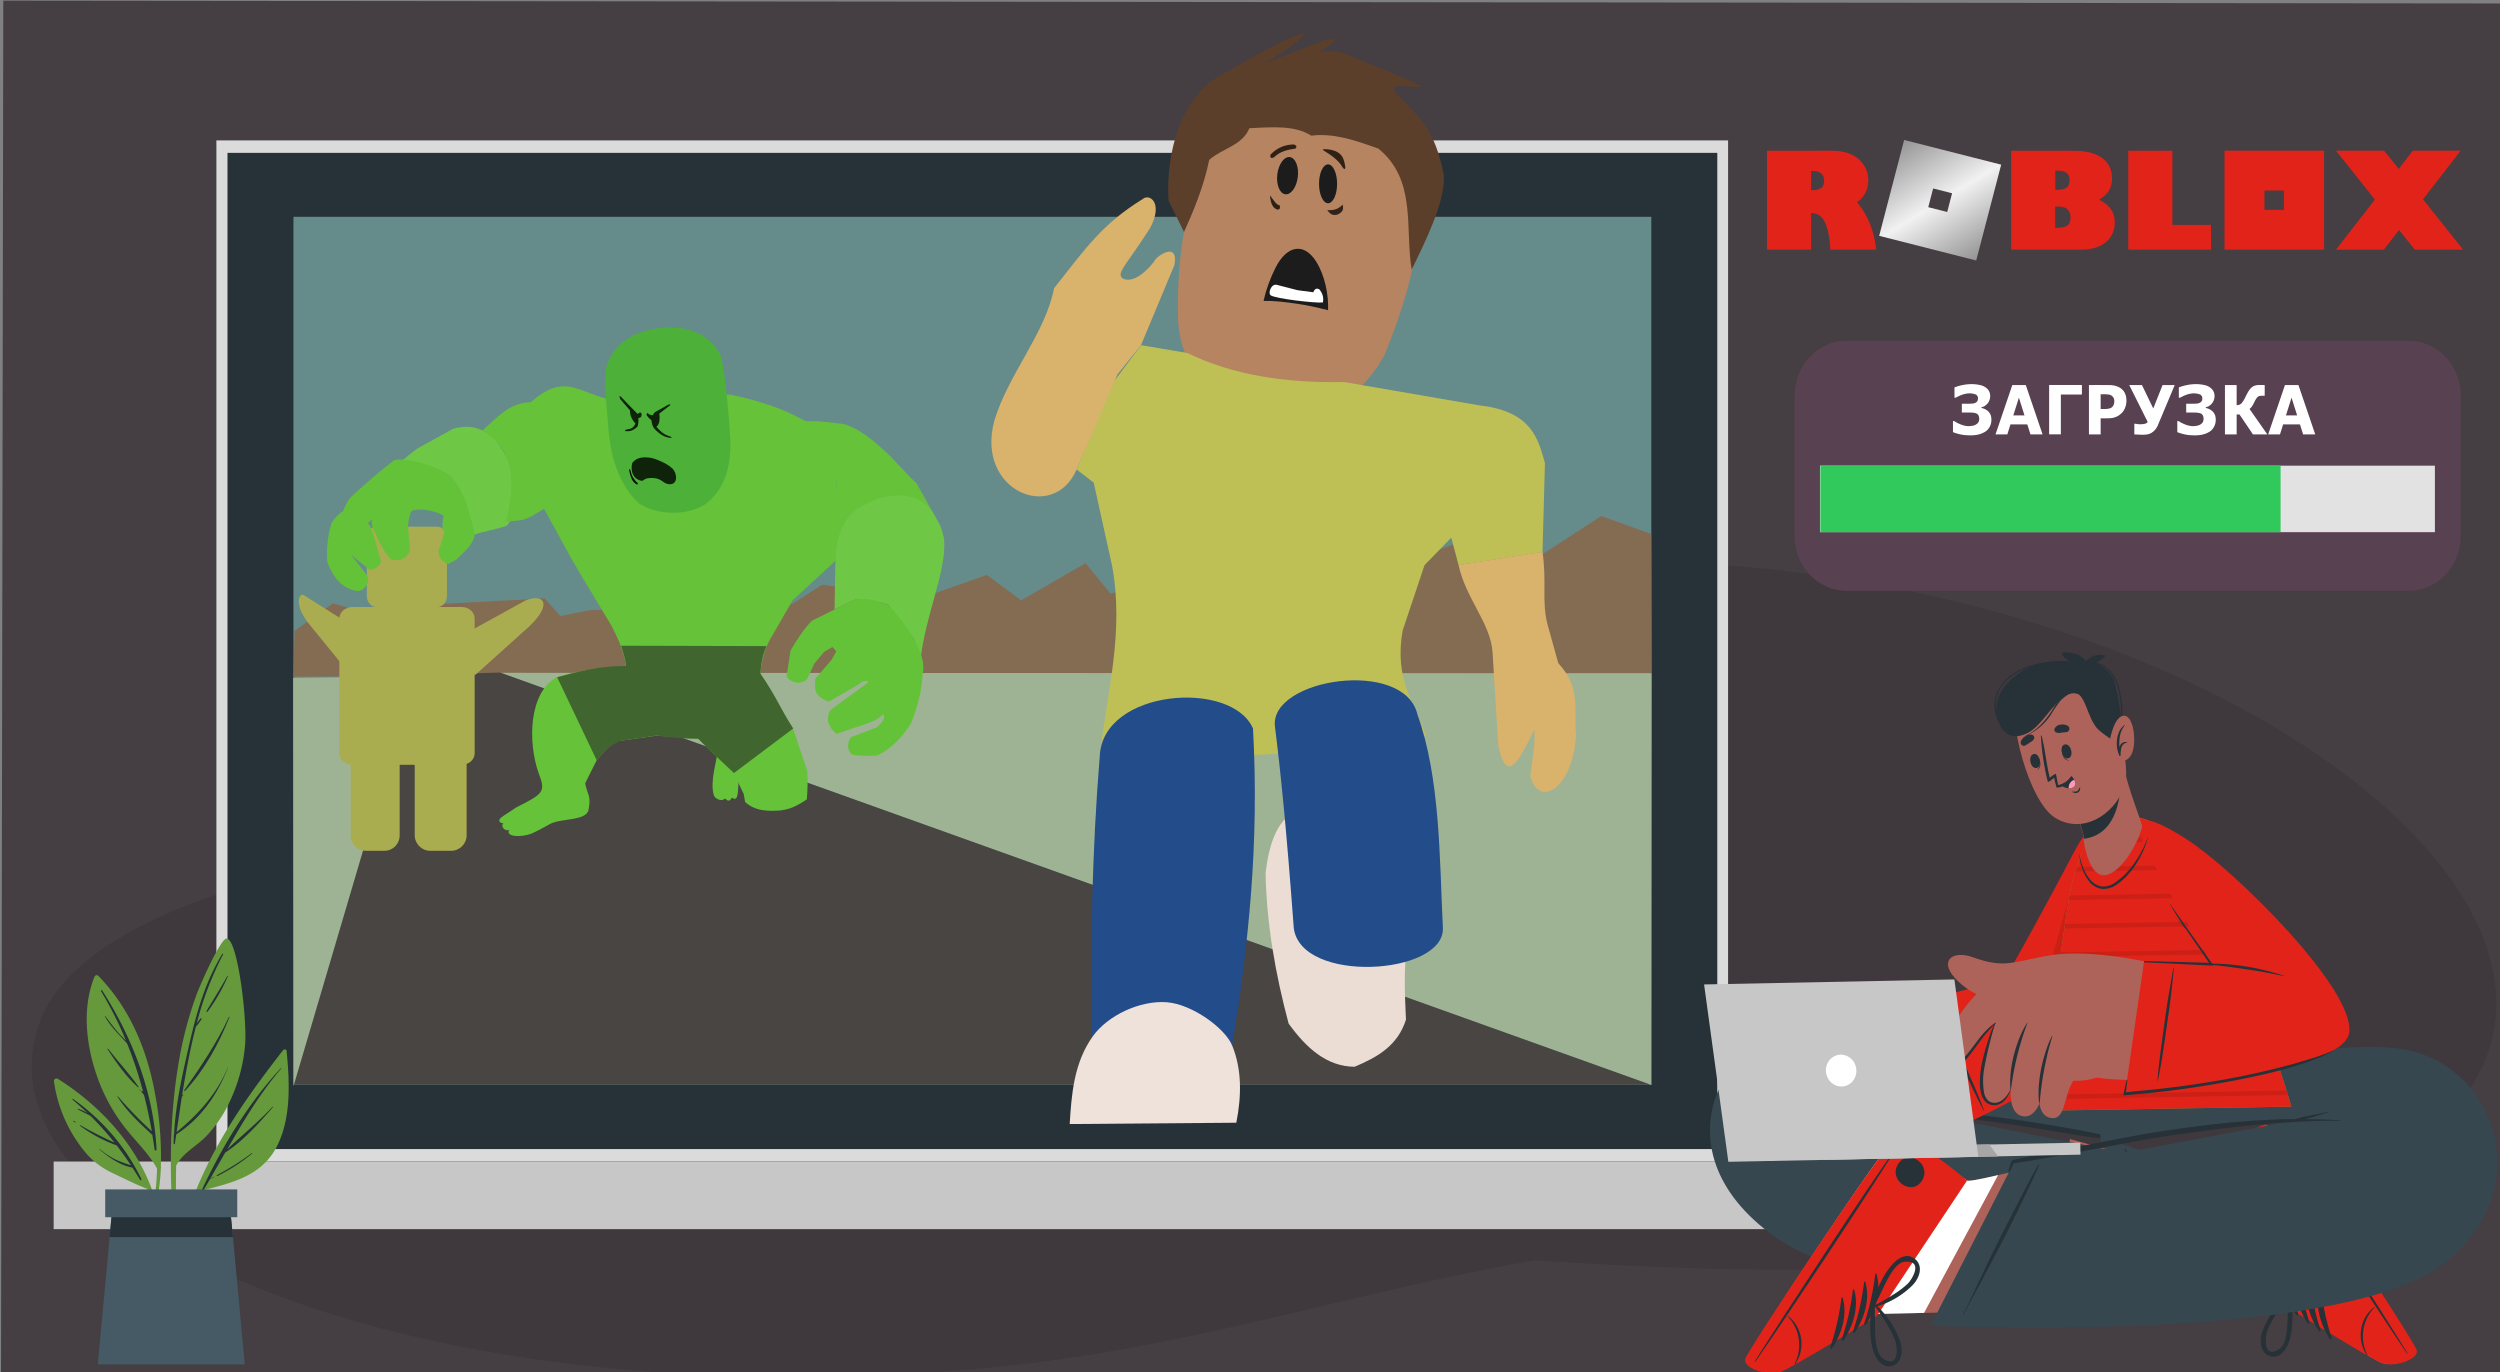 <svg version="1.1" viewBox="0 0 300.6 165" xmlns="http://www.w3.org/2000/svg">
 <rect x="0" y="0" width="300.6" height="165" fill="#808080" stroke="none"/>
 <defs>
  <linearGradient id="linearGradient9617" x1="60.84" x2="92.13" y1="16.94" y2="68.51" gradientUnits="userSpaceOnUse">
   <stop stop-color="#959595" offset="0"/>
   <stop stop-color="#f2f2f2" offset=".509"/>
   <stop stop-color="#f1f1f1" offset=".509"/>
   <stop stop-color="#949494" offset="1"/>
  </linearGradient>
 </defs>
 <style type="text/css">.custom-controls {
height: 64px;
fill: #fff;
}

.control-icon {
opacity: 0;
animation: icon-fade-in-out 4s ease-in-out infinite;
animation-fill-mode: forwards;
}

.stop {
animation-delay: .3s;
}

.play {
animation-delay: .5s;
}

.gamepad {
animation-delay: .7s;
padding: 0 0 0 20px;
}

@keyframes icon-fade-in-out {
0% {
opacity: 0;
}

10% {
opacity: 1;
}

80% {
opacity: 1;
}

90% {
opacity: 0;
}

100% {
opacity: 0;
}
}</style>
 <g transform="matrix(.038 0 0 .038 -.18 -.16)" clip-rule="evenodd" fill-rule="evenodd" image-rendering="optimizeQuality" shape-rendering="geometricPrecision">
  <polygon class="fil0" transform="matrix(.999 0 0 .992 21.47 6.601)" points="-6.29 -0.28 -13.51 4382 7930 4391 7937 8.68" fill="#453e43"/>
  <path d="m3780 1960c-510 162.7-2266-14.68-2878 149.9-650.7 175 851.1 498.3 148.4 632.5-496.6 94.83-837.4 274.2-918.7 492.5-159.2 426.8 409.8 864 1399 1043 616.8 111.7 1336 111.1 1959 7.283 478.4-79.72 895-210.2 1372-293.3 5578 381.9 2433-3023-1081-2032z" opacity=".094" stroke-width="12.39"/>
  <g transform="matrix(10.62 0 0 10.42 3694 -505.2)">
   <g transform="matrix(.157 0 0 .172 147.2 -358.9)">
    <path d="m1421 3414h-1067c-54.52 0-98.73-43.65-98.73-97.5v-246.6c0-53.84 44.2-97.5 98.73-97.5h1067c54.52 0 98.73 43.65 98.73 97.5v246.6c0.011 53.85-44.19 97.5-98.72 97.5z" fill="#584151" stroke-width="1.078"/>
    <rect x="303.6" y="3193" width="1167" height="117.4" fill="#e2e2e2" stroke-width="1.078"/>
    <g transform="matrix(1.085 0 0 1.072 -634.4 2518)" fill="#32c95c">
     <rect x="865.3" y="629.6" width="804.9" height="109.6"/>
     <rect class="control-icon stop" x="1683" y="629.6" width="37.38" height="109.6" opacity="0"/>
     <rect class="control-icon stop" x="1736" y="629.6" width="37.38" height="109.6" opacity="0"/>
     <rect class="control-icon play" x="1791" y="629.6" width="37.38" height="109.6" opacity="0"/>
    </g>
    <g transform="matrix(2.471 0 0 2.496 -1035 2389)" fill="#fff" aria-label="ЗАГРУЗКА">
     <path d="m673.4 289.6c0.1 3.633-2.007 7.176-5.278 8.78-4.611 2.486-10.04 2.504-15.13 2.127-3.111-0.312-6.19-1.001-9.121-2.095v-7.875c1.326-0.184 2.284 1.022 3.48 1.406 2.999 1.37 6.25 2.488 9.598 2.173 2.526-0.132 5.562-0.781 6.762-3.272 0.711-1.965 0.362-4.816-1.833-5.667-2.746-0.956-5.7-0.551-8.555-0.64h-2.632v-6.234c2.849-0.051 5.708 0.126 8.547-0.145 1.741-0.119 3.73-1.164 3.812-3.115 0.325-1.438-0.52-2.947-1.94-3.375-4.291-1.493-9.019-0.457-13.04 1.361-0.993 0.399-1.903 1.198-3.027 1.032v-7.336c6.476-2.22 13.59-3.079 20.31-1.504 3.121 0.757 6.418 2.835 6.988 6.235 0.69 3.303-1.093 6.777-4.027 8.364-0.701 0.774-2.515 0.548-2.783 1.436 3.144 0.483 6.366 2.284 7.453 5.43 0.32 0.935 0.42 1.93 0.422 2.914z"/>
     <path d="m712.7 300h-9.305l-2.414-7.055h-12.94l-2.414 7.055h-9.07l12.89-34.9h10.36zm-13.9-13.45-4.289-12.52-4.289 12.52z"/>
     <path d="m742.9 271.8h-16.17v28.15h-9v-34.9h25.17z"/>
     <path d="m777.1 276.1c0.023 3.756-1.621 7.609-4.798 9.749-2.913 2.298-6.713 2.888-10.32 2.767h-4.685v11.37h-9v-34.9c5.534 0.026 11.07-0.055 16.6 0.046 4.071 0.165 8.593 1.559 10.79 5.263 1.039 1.707 1.423 3.728 1.416 5.707zm-9.305 0.211c0.099-2.289-1.869-4.147-4.037-4.465-2.133-0.351-4.308-0.214-6.463-0.246v10.45c2.688-0.069 5.522 0.296 8.034-0.853 1.83-0.884 2.529-2.978 2.466-4.89z"/>
     <path d="m814.2 265.1c-4.383 9.592-8.707 19.21-13.13 28.79-1.626 3.404-4.999 5.99-8.821 6.228-3.021 0.258-6.06 0.021-9.082-0.116v-7.617c1.573 0.105 3.135 0.536 4.734 0.445 1.844-0.076 4.05-0.026 5.432-1.44 0.114-0.581-0.548-1.167-0.754-1.75-4.442-8.179-8.884-16.36-13.33-24.54h9.773c2.891 5.516 5.781 11.03 8.672 16.55 2.383-5.516 4.766-11.03 7.148-16.55 3.117-2e-5 6.234-3e-5 9.352-5e-5z"/>
     <path d="m845.7 289.6c0.1 3.633-2.007 7.176-5.278 8.78-4.611 2.486-10.04 2.504-15.13 2.127-3.111-0.312-6.19-1.001-9.121-2.095v-7.875c1.326-0.184 2.284 1.022 3.48 1.406 2.999 1.37 6.25 2.488 9.598 2.173 2.526-0.132 5.562-0.781 6.762-3.272 0.711-1.965 0.362-4.816-1.833-5.667-2.746-0.956-5.7-0.551-8.555-0.64h-2.632v-6.234c2.849-0.051 5.708 0.126 8.547-0.145 1.741-0.119 3.73-1.164 3.812-3.115 0.325-1.438-0.52-2.947-1.94-3.375-4.291-1.493-9.019-0.457-13.04 1.361-0.993 0.399-1.903 1.198-3.027 1.032v-7.336c6.476-2.22 13.59-3.079 20.31-1.504 3.121 0.757 6.418 2.835 6.988 6.235 0.69 3.303-1.093 6.777-4.027 8.364-0.701 0.774-2.515 0.548-2.783 1.436 3.144 0.483 6.366 2.284 7.453 5.43 0.32 0.935 0.42 1.93 0.422 2.914z"/>
     <path d="m885.3 300h-11.04c-3.438-4.695-6.875-9.391-10.31-14.09h-2.203v14.09h-9v-34.9h9v14.23c1.676 0.058 3.362-0.601 4.343-2.005 2.896-3.514 3.935-8.498 7.914-11.1 2.832-1.58 6.177-1.144 9.282-1.124v7.57c-1.998 0.089-4.367-0.435-5.869 1.254-2.25 2.455-2.866 6.207-5.78 8.074 4.555 6 9.109 12 13.66 18z"/>
     <path d="m922.1 300h-9.305l-2.414-7.055h-12.94l-2.414 7.055h-9.07l12.89-34.9h10.36zm-13.9-13.45-4.289-12.52-4.289 12.52z"/>
    </g>
    <g transform="matrix(5.691 0 0 5.346 -3439 2180)">
     <rect x="68.63" y="419.3" width="612.7" height="22.32" fill="#c7c7c7"/>
     <rect x="122.9" y="82.07" width="504.1" height="337.2" fill="#dbdbdb"/>
     <rect x="126.6" y="86.18" width="496.8" height="329" fill="#263238"/>
     <rect x="148.6" y="107.3" width="452.8" height="286.7" fill="#668b8b"/>
     <path d="m149 244 12.75-9.052 24.85 7.112 9.154-6.789 36.61-1.94 5.231 5.819 9.808-1.94 67.51-2.029 9.967-6.376 32.69 4.526 22.23-7.759 11.44 8.405 21.49-12.29 8.322 10.06 55.48-16.92 30.98 10.97 40.69-15.09 10.17 12.34 26.35-16.92 16.64 5.943 0.166 45.9-453 1.195z" fill="#836c52"/>
     <path d="m217.6 257.9 383.9 0.135-0.106 136z" fill="#9eb394"/>
    </g>
    <g transform="matrix(6.607 0 0 5.852 -3503 2326)">
     <path d="m134.7 324.5c-13 17.54-26.46 37.9-29.75 59.9 0 0.34 0.49 0.45 0.57 0.12a129 129 0 0 1 5.73-17.62c8.51-2.34 16.87-4.27 21.34-12.72 4.56-8.69 4-20 3.12-29.48-0.06-0.51-0.75-0.54-1.01-0.2z" fill="#66983c"/>
     <path d="m111.3 366.8c5.82-13.06 13.29-26.17 22.79-36.91 0.06-0.07 0.16 0 0.1 0.1-6.21 7.65-10.94 16-15.55 24.45 4.29-4.35 9-8.25 13-12.87 0.08-0.09 0.21 0 0.13 0.13-4 4.84-8.44 10.1-13.69 13.69q-2.11 3.9-4.28 7.81c0.36-0.2 0.72-0.37 1.08-0.55a0.06 0.06 0 0 1 0.06 0.1c-0.4 0.2-0.8 0.41-1.21 0.59-0.68 1.23-1.36 2.47-2.06 3.7-0.11 0.27-0.49 0.01-0.37-0.24z" fill="#263238"/>
     <path d="m115.7 362.2a76.89 76.89 0 0 0 10-6.64c0.08-0.07 0.2 0.05 0.12 0.12a52.19 52.19 0 0 1-9.92 6.76c-0.22 0.09-0.36-0.15-0.2-0.24z" fill="#263238"/>
     <path d="m103.4 381.1c0 0.27 0.48 0.27 0.47 0 0.07-7.24 0-14.52 0.12-21.8 1.85-3.74 5.84-5.82 8.61-8.82a38.78 38.78 0 0 0 5.16-7.19 51.76 51.76 0 0 0 6-20c0.76-7.75-2.18-33.32-5.44-32.43-1.7 0.46-7.18 13.12-8.63 17.31a120.2 120.2 0 0 0-5.16 21.23c-2.65 17.04-2.43 34.56-1.13 51.7z" fill="#66983c"/>
     <path d="m103.4 349.9c0.4-9.17 2.46-18.42 4.39-27.31 2.09-9.58 4.52-18.6 9.45-27.14a0.14 0.14 0 0 1 0.24 0.14 100.6 100.6 0 0 0-7.58 20.83c0.33-0.52 0.73-1 1.07-1.49 0.14-0.19 0.45 0 0.32 0.18a13 13 0 0 1-1.54 2.18h-0.06c-1.7 6.84-2.92 13.85-4 20.83l0.23-0.27c0-0.06 0.14 0 0.11 0.08-0.13 0.24-0.28 0.47-0.42 0.7-0.52 3.54-1 7.08-1.5 10.59 6.31-5.4 11.71-11.76 14.75-19.59h0.06c-3 8.13-7.68 15.36-14.91 20.29-0.13 0.94-0.26 1.89-0.4 2.83 0 0.2-0.34 0.14-0.34-0.05 0-0.83 0-1.67 0.08-2.51a0.19 0.19 0 0 1 0.05-0.29z" fill="#263238"/>
     <path d="m106.3 336.6c4.82-7.2 9.33-14.2 12.86-22.15 0-0.09 0.19 0 0.16 0.06-3 7.91-7.14 15.92-12.78 22.27-0.11 0.13-0.34-0.04-0.24-0.18z" fill="#263238"/>
     <path d="m112.7 312.7c2-3.54 4.11-7 6-10.59 0-0.1 0.19 0 0.15 0.09a55.28 55.28 0 0 1-5.83 10.68c-0.14 0.14-0.43 0.02-0.32-0.18z" fill="#263238"/>
     <path d="m112 314.2a0.03 0-90 0 0 0 0.06z" fill="#263238"/>
     <path d="m98.5 360.2a73.68 73.68 0 0 1-1.69 14.28c0.08 0.51 0.15 1 0.23 1.56a68.24 68.24 0 0 0 2.55-15.91 0.48 0.48 0 0 0 0-0.49 105.5 105.5 0 0 0-1.59-21.58c-2.23-13.31-7.13-26.05-16.42-36.05a0.67 0.67 0 0 0-1 0.21c-3.74 9.53-2.44 20.9 0.76 30.4a55.3 55.3 0 0 0 7.33 14.39c3.19 4.51 7.25 8.3 9.83 13.19z" fill="#66983c"/>
     <path d="m82.68 306.4c8.8 14.28 14.92 31.22 15.67 48.09 0 0.3-0.49 0.38-0.53 0.07-0.21-1.52-0.44-3-0.68-4.51-3.64-3.49-7.38-7.17-10-11.52 0-0.08 0.06-0.17 0.12-0.1a121.2 121.2 0 0 0 9.74 10.53q-0.94-5.59-2.26-11c-0.24-0.27-0.47-0.55-0.7-0.82s0.1-0.44 0.26-0.26l0.22 0.23a126.3 126.3 0 0 0-4.61-14.61c-2.24-2.67-4.74-5-6.37-8.2a0.07 0.07 0 1 1 0.11-0.07c1.32 1.85 2.59 3.7 4.07 5.41 0.6 0.68 1.25 1.31 1.86 2a112.7 112.7 0 0 0-7.2-15 0.2 0.2 0 0 1 0.3-0.24z" fill="#263238"/>
     <path d="m84.46 324.1c2.84 3.83 6.08 7.48 8.73 11.44 0.07 0.11-0.09 0.23-0.19 0.14-3.39-3.19-6.27-7.54-8.73-11.47-0.08-0.12 0.1-0.17 0.19-0.11z" fill="#263238"/>
     <path d="m93.59 336.4 0.12 0.12c0.08 0.09 0 0.22-0.13 0.13l-0.12-0.12c-0.09-0.08 0.04-0.21 0.13-0.13z" fill="#263238"/>
     <path d="m68.89 333.9a43.8 43.8 0 0 0 9.29 21.78 23.09 23.09 0 0 0 7.53 5.88c3.26 1.61 6.67 3.47 10.05 4.8a66 66 0 0 1 3.56 12.64c0.11-0.37 0.21-0.75 0.32-1.12-2.16-18.61-14.2-34.51-29.6-44.72a0.75 0.75 0 0 0-1.15 0.74z" fill="#66983c"/>
     <path d="m74.21 339.4c-0.11-0.09 0-0.29 0.16-0.2a63 63 0 0 1 19.63 24.18c0.11 0.26-0.24 0.48-0.38 0.23-0.72-1.26-1.45-2.48-2.19-3.68-3.52-0.66-6.85-3.13-9.45-5.48-0.08-0.06 0-0.17 0.1-0.1a21.21 21.21 0 0 0 4.45 3.12 47.54 47.54 0 0 0 4.47 1.77c-1.3-2.07-2.66-4.05-4.07-6a41.17 41.17 0 0 1-10.57-5.94c-0.1-0.07 0-0.24 0.1-0.17a107.8 107.8 0 0 0 9.82 5.25 88.14 88.14 0 0 0-6.93-8.09c-1.2-0.63-2.41-1.26-3.57-1.93-0.09-0.06 0-0.22 0.08-0.19a13.07 13.07 0 0 1 2.73 1.35c-1.42-1.38-2.85-2.76-4.38-4.12z" fill="#263238"/>
     <path d="m74.54 345.8a4 4 0 0 1 0.59 0.42c0.06 0.05 0 0.12-0.07 0.1a4.71 4.71 0 0 1-0.62-0.35c-0.11-0.07-0.01-0.24 0.1-0.17z" fill="#263238"/>
     <polygon points="120.3 380.9 123.7 419.3 81.48 419.3 84.88 380.9 85.63 372.4 119.5 372.4" fill="#455a64"/>
     <polygon points="119.5 372.4 120.3 380.9 84.88 380.9 85.63 372.4" fill="#263238"/>
     <rect x="83.61" y="366.5" width="37.93" height="8.39" fill="#455a64"/>
    </g>
    <g transform="matrix(6.059 0 0 5.897 -2658 2180)">
     <path d="m675.3 436.6c-0.72-2.66-43.7-66.07-46.79-67.41-0.35-0.17-21.75 13.44-21.75 13.44-0.91 1.09-39.7-9.25-39.7-9.25l-2.87 47.3 71.53 2.21s9.36 6.18 17.94 11.27c5.28 3.15 10 5.81 11.32 6.24 3.56 1.11 11.03-1.17 10.32-3.8z" fill="#ad6359"/>
     <path d="m665 440.4c-1.36-0.42-6-3.09-11.32-6.24-8.58-5.08-17.94-11.27-17.94-11.27l-15.92-0.49-22.82-41.47c5.41 1.25 9.46 2 9.75 1.69 0 0 21.4-13.6 21.75-13.42 3.09 1.33 46.06 64.74 46.79 67.39s-6.76 4.92-10.29 3.81z" fill="#fff"/>
     <path d="m675.7 436.6c-0.77-2.72-44-66.11-47.13-67.48-1.2-0.53-11.62 5.18-21.83 13.41l27.89 40.83s26.86 16.08 30.5 17.21 11.34-1.25 10.57-3.97z" fill="#e2231a"/>
     <path d="m672.6 437.5c-7.5-10.45-36.76-53.3-43.38-64.19 0-0.09 0-0.13 0.07 0 7.66 10.19 36.57 53.28 43.49 64.12 0.14 0.18-0.02 0.29-0.18 0.07z" fill="#263238"/>
     <path d="m660.1 438.1a10.29 10.29 0 0 1-1.73-8.12 10 10 0 0 1 4-6.24c0.07 0 0.15 0.07 0.09 0.13a11.93 11.93 0 0 0-2.23 14.13 0.082 0.082 0 0 1-0.13 0.1z" fill="#263238"/>
     <path d="m638 426c-3-4.22-4.81-10.17-3.13-15.18 0.06-0.2 0.34-0.1 0.36 0.07a70.66 70.66 0 0 0 3.35 14.82 0.33 0.33 0 0 1-0.58 0.29z" fill="#263238"/>
     <path d="m641.5 428.4c-3-4.22-4.82-10.17-3.14-15.18 0.07-0.2 0.34-0.1 0.36 0.07a71.15 71.15 0 0 0 3.35 14.82 0.32 0.32 0 0 1-0.57 0.29z" fill="#263238"/>
     <path d="m645 430.8c-3-4.21-4.82-10.17-3.14-15.18 0.06-0.19 0.34-0.1 0.36 0.07a71 71 0 0 0 3.35 14.82 0.32 0.32 0 0 1-0.57 0.29z" fill="#263238"/>
     <path d="m648.5 433.2c-2.95-4.21-4.81-10.17-3.13-15.18 0.06-0.19 0.33-0.1 0.36 0.07a71.22 71.22 0 0 0 3.34 14.86 0.32 0.32 0 0 1-0.57 0.25z" fill="#263238"/>
     <path d="m620.9 382.9c-3.23-4.78 4.19-9.82 7.43-5s-4.18 9.79-7.43 5z" fill="#263238"/>
     <path d="m635.8 433.8c1.4-4.32 0.88-9.08 0.91-13.54a0.64 0.64 0 0 0-0.87-0.53 0.14 0.14 0 0 0-0.21-0.05 27.07 27.07 0 0 0-8.24 11.28c-1 2.59-0.85 6.49 2.4 7.42 3.08 0.89 5.19-2.07 6.01-4.58zm-3.39 2.59c-4.92 2.73-4.21-3.86-3.43-5.74a29.1 29.1 0 0 1 1.81-3.51c1.38-2.36 3.07-4.49 4.67-6.69-0.15 2.19-0.11 4.37-0.18 6.56-0.08 2.61-0.16 7.88-2.87 9.38z" fill="#263238"/>
     <path d="m622.6 406.4c-2.55 2.22-1 5.8 1 7.75a27 27 0 0 0 12.24 6.72 0.14 0.14 0 0 0 0.18-0.13 0.63 0.63 0 0 0 0.55-0.85c-1.91-4-3.46-8.56-6.55-11.88-1.84-1.93-5.01-3.72-7.42-1.61zm9.78 8c1 2 1.88 3.95 2.94 5.87a81.38 81.38 0 0 1-7.06-4.09 27.9 27.9 0 0 1-3.12-2.41c-1.5-1.37-4.94-7.05 0.67-6.66 3.09 0.2 5.39 4.9 6.57 7.27z" fill="#263238"/>
     <path d="m578.8 363.1s-60.45-26.77-87.25-26.13c-31.9 0.78-56.21 39-16.76 65.77 34.88 23.69 143.8 20.55 143.8 20.55l-26-45.41s-30.24-11.29-69.68-12l55.15 10.48z" fill="#37474f"/>
     <path d="m577.8 372.3c-4.73-1.14-9.54-1.88-14.33-2.68s-9.69-1.52-14.55-2.19a291.6 291.6 0 0 0-29.22-2.58c-0.91 0-1.83 0-2.75-0.06a5.76 5.76 0 0 0-0.59-0.18c-0.46-0.14-0.92-0.28-1.39-0.39-0.87-0.22-1.75-0.39-2.63-0.58-1.84-0.37-3.68-0.67-5.5-1.11-0.11 0-0.16 0.14-0.05 0.17 1.83 0.51 3.61 1.14 5.44 1.64l1.59 0.42c-3.59 0-7.18 0.09-10.77 0.23-0.12 0-0.13 0.18 0 0.18 4.87 0 9.77 0.19 14.64 0.52s9.66 0.7 14.47 1.23c9.74 1.07 19.46 2.45 29.13 4 5.43 0.86 10.87 1.82 16.34 2.34 0.52 0.03 0.7-0.83 0.17-0.96z" fill="#263238"/>
     <path d="m607.6 421.4c-1.6-2.89-2.93-6-4.38-8.92l-4.36-8.92c-2.91-5.93-13.43-25.91-14.49-27.32-0.07-0.09-0.22 0-0.19 0.1 0.46 1.53 7 14.73 8.49 17.68 3 5.89 6.2 11.69 9.33 17.51 0.9 1.67 1.83 3.31 2.74 5s1.88 3.29 2.71 5c0.05 0.05 0.21-0.03 0.15-0.13z" fill="#263238"/>
     <path d="m465.8 439.1c0.75-2.65 44.32-65.64 47.43-66.95 0.35-0.17 21.62 13.64 21.62 13.64 0.9 1.1 39.79-8.87 39.79-8.87l2.42 47.32-71.55 1.53s-9.42 6.09-18.05 11.09c-5.31 3.1-10 5.72-11.38 6.13-3.57 1.05-11.05-1.26-10.28-3.89z" fill="#ad6359"/>
     <path d="m476.1 443c1.36-0.41 6.07-3 11.37-6.13 8.63-5 18-11.1 18-11.1l15.93-0.34 23.19-41.25c-5.43 1.2-9.48 2-9.77 1.6 0 0-21.26-13.81-21.62-13.63-3.11 1.31-46.68 64.3-47.43 66.94s6.79 4.91 10.33 3.91z" fill="#fff"/>
     <path d="m465.4 439.2c0.79-2.71 44.58-65.68 47.77-67 1.2-0.52 11.57 5.29 21.7 13.62l-28.27 40.56s-27 15.82-30.67 16.92-11.33-1.38-10.53-4.1z" fill="#e2231a"/>
     <path d="m468.6 440c7.6-10.37 37.27-52.94 44-63.77 0.05-0.09 0-0.13-0.07-0.05-7.76 10.12-37.08 52.93-44.1 63.7-0.15 0.23 0.01 0.34 0.17 0.12z" fill="#263238"/>
     <path d="m481 440.8a10.32 10.32 0 0 0 1.81-8.11 10 10 0 0 0-4-6.28c-0.07 0-0.15 0.07-0.09 0.13a11.93 11.93 0 0 1 2.14 14.16c-0.01 0.09 0.14 0.18 0.14 0.1z" fill="#263238"/>
     <path d="m503.2 428.9c3-4.18 4.92-10.12 3.29-15.14-0.07-0.2-0.34-0.11-0.37 0.06a70.64 70.64 0 0 1-3.49 14.8 0.32 0.32 0 0 0 0.57 0.28z" fill="#263238"/>
     <path d="m499.7 431.3c3-4.18 4.91-10.12 3.28-15.15-0.07-0.19-0.34-0.1-0.36 0.07a71.05 71.05 0 0 1-3.5 14.79 0.33 0.33 0 0 0 0.58 0.29z" fill="#263238"/>
     <path d="m496.2 433.6c3-4.19 4.91-10.12 3.28-15.15-0.07-0.19-0.34-0.1-0.36 0.07a71.05 71.05 0 0 1-3.5 14.79 0.33 0.33 0 0 0 0.58 0.29z" fill="#263238"/>
     <path d="m492.6 436c3-4.19 4.91-10.12 3.28-15.15-0.07-0.2-0.34-0.1-0.36 0.07a71.82 71.82 0 0 1-3.49 14.79 0.32 0.32 0 0 0 0.57 0.29z" fill="#263238"/>
     <path d="m520.7 385.9c3.29-4.75-4.09-9.86-7.38-5.1s4.1 9.86 7.38 5.1z" fill="#263238"/>
     <path d="m511.4 441.3c3.26-0.91 3.4-4.81 2.48-7.4a27.12 27.12 0 0 0-8.13-11.36 0.15 0.15 0 0 0-0.22 0.05 0.63 0.63 0 0 0-0.87 0.52c0 4.46-0.57 9.22 0.79 13.55 0.79 2.52 2.87 5.5 5.95 4.64zm-5.35-11.43c-0.05-2.19 0-4.37-0.12-6.56 1.58 2.22 3.25 4.36 4.61 6.74a29 29 0 0 1 1.77 3.52c0.76 1.89 1.41 8.49-3.48 5.72-2.72-1.54-2.78-6.81-2.78-9.42z" fill="#263238"/>
     <path d="m511.4 411c-3.12 3.28-4.72 7.81-6.67 11.81a0.63 0.63 0 0 0 0.55 0.85c0 0.09 0.06 0.16 0.17 0.14a26.93 26.93 0 0 0 12.3-6.61c2-1.92 3.57-5.49 1-7.74s-5.53-0.45-7.35 1.55zm4.18-0.88c5.61-0.34 2.12 5.3 0.61 6.66a29.31 29.31 0 0 1-3.15 2.39 81.26 81.26 0 0 1-7.1 4c1.08-1.9 2-3.89 3-5.83 1.2-2.34 3.54-7.08 6.64-7.27z" fill="#263238"/>
     <path d="m576.2 362.3s60.26-19.4 92.66-16.16c31.75 3.17 45.5 42.64 15 64.76-33.25 24.13-160.4 18.34-160.4 18.34l26.19-49.06s43-11 82.48-11.35l-55.24 9.94z" fill="#37474f"/>
     <path d="m547.9 383.3a1.84 1.84 0 0 0 0-0.25v-0.2c0-0.16 0.07-0.32 0.1-0.47a9.53 9.53 0 0 1 0.29-0.95c0.11-0.32 0.23-0.62 0.36-0.93a7.45 7.45 0 0 1 0.49-0.87h0.07 0.14c4.74-1.09 37-7.12 41.8-7.87s9.7-1.43 14.56-2.05a292 292 0 0 1 29.25-2.3h2.75c0.19-0.07 0.39-0.11 0.59-0.17 0.46-0.13 0.93-0.27 1.39-0.38 0.88-0.21 1.76-0.37 2.64-0.55 1.84-0.36 3.68-0.63 5.51-1.06 0.11 0 0.16 0.15 0.05 0.18-1.83 0.48-3.63 1.1-5.46 1.58l-1.59 0.41c3.59 0 7.18 0.16 10.77 0.33 0.11 0 0.12 0.18 0 0.18-4.88-0.08-9.78 0.09-14.65 0.38s-9.66 0.6-14.48 1.09c-9.75 1-19.48 2.27-29.17 3.7-5.44 0.81-38.32 7.05-43.8 7.51h-0.07a3 3 0 0 1-0.13 0.39c-0.14 0.3-0.28 0.6-0.43 0.9s-0.29 0.57-0.45 0.85c-0.09 0.13-0.17 0.27-0.25 0.41a1.37 1.37 0 0 0-0.13 0.2 1.28 1.28 0 0 0-0.14 0.21c0.12-0.08-0.07-0.16-0.01-0.27z" fill="#263238"/>
     <path d="m533.6 425.9c1.63-2.87 3-5.92 4.47-8.87s3-5.93 4.45-8.89c3-5.9 13.67-25.78 14.75-27.18 0.06-0.09 0.22 0 0.18 0.1-0.47 1.53-7.12 14.67-8.66 17.6-3.07 5.87-6.31 11.63-9.5 17.43-0.91 1.65-1.86 3.29-2.78 4.94s-1.91 3.27-2.76 4.95a0.09 0.09 0 1 1-0.15-0.08z" fill="#263238"/>
     <path d="m581.4 289.5c-2.2 23.61-9.42 52.54-13.47 57.61-5.13 6.43-42.66 22-44.57 22.44-4.74 1.12-19-32.19-14-33.61 7.65-2.17 35.77-7.49 37.23-9.46s11.46-18.73 21.48-37.41c6.93-12.91 14.7-14.22 13.33 0.43z" fill="#ad6359"/>
     <path d="m527 367.2c-0.54 0.36-8.12 5.54-12.95 7.67-3.61 1.58-14.11 5.88-16.25 2.08-1.47-2.58 4.41-5.84 8.52-8.23 2.16-1.26 4.66-4 3.79-5.41-1.52-2.42-7.07 0.95-10.65 3.72-6.92 5.36-15.85 14.54-20.94 11.35-1.92-1.21-0.26-4.1 2.33-7.06-4.37 3.63-9.13 6.77-11.32 5.51-1.25-0.71-1.47-1.9-1-3.34-1.41 0.68-2.73 0.76-3.76-0.08-1.77-1.42-1.33-3.91 0-6.6a1.85 1.85 0 0 1-1.53-0.73c-3.95-4.57 10.57-21.15 16.07-23.25 16.2-6.22 33.92-7.83 33.92-7.83 7.31 4.37 13.77 32.18 13.77 32.2z" fill="#ad6359"/>
     <path d="m500.4 355.1a28.76 28.76 0 0 0-10.58 5.79c-3.87 3.37-6.24 7-9.36 10.79-0.08 0.1 0.07 0.23 0.15 0.13 1.49-1.79 7.73-8.63 9.36-10.21a27.26 27.26 0 0 1 10.46-6.43s0.02-0.08-0.03-0.07z" fill="#263238"/>
     <path d="m496.3 348.4a68.35 68.35 0 0 0-12.38 6.23c-4.16 2.88-7.16 7.05-10.12 11.08q-2.67 3.63-5.17 7.38c-0.07 0.1 0.08 0.23 0.15 0.13q4.5-6.24 9.35-12.19a36.08 36.08 0 0 1 10.87-9.03c2.38-1.3 4.87-2.41 7.34-3.51 0.03-0.03 0-0.11-0.04-0.09z" fill="#263238"/>
     <path d="m490.8 342.8c-4.15 1.45-7.78 2.7-11.26 5.49-4.6 3.7-8.75 9.45-10.2 11.49-1.61 2.25-3.14 4.55-4.63 6.88-0.06 0.09 0.1 0.2 0.16 0.11a143.2 143.2 0 0 1 11.31-14.65 28.58 28.58 0 0 1 6.65-5.71 51.87 51.87 0 0 1 8-3.58s-0.01-0.03-0.03-0.03z" fill="#263238"/>
     <path d="m515.8 333.2 17 36.31s31.22-13.53 36.22-20.75 11.59-41.61 12.67-58-7-14.93-13-3.87-21.31 38-22.27 38.63-30.62 7.68-30.62 7.68z" fill="#e2231a"/>
     <path d="m533.7 352.3c-2-4.28-4.13-8.54-6-12.89-1.07-2.48-2.16-4.94-3.21-7.43 0-0.09 0.12-0.17 0.17-0.08 2.22 4.21 4.44 8.44 6.47 12.75s4.08 8.56 6 12.88q1.67 3.67 3.12 7.45c0 0.05-0.06 0.09-0.09 0.05-2.33-4.14-4.4-8.43-6.46-12.73z" fill="#263238"/>
     <path d="m548.4 362.1 1.37-0.7c2.57-1.32 5.19-2.72 7.64-4.13l0.93-0.54c0.49-0.28 1-0.57 1.45-0.86 0.25-0.14 0.48-0.29 0.71-0.43l0.26-0.16 0.73-0.46c1-0.61 1.88-1.21 2.72-1.81l0.59-0.42a23.15 23.15 0 0 0 3.64-3.16l0.29-0.35c0.1-0.12 0.18-0.24 0.26-0.34 5.07-7.18 11.59-41.61 12.67-58v-0.69c0.06-1.24 0-2.77 0-4.42-0.61-8-4.55-8.8-8.73-4.69-8.3 26.41-20.56 69.88-24.53 81.16z" opacity=".1"/>
     <path d="m558.3 364.9 78.11-1.22c-0.21-1.58-15.19-47-25.19-63.36-12.82-21-18.52-22.18-21.93-23.05-4.36-1.11-11.8 0.37-13.5 1.38-1.94 1.14-7.29 13-8.81 21.47-3 17-9.12 63.91-8.68 64.78z" fill="#66983c"/>
     <path d="m558.3 364.9 78.11-1.22c-0.21-1.58-15.19-47-25.19-63.36-12.82-21-18.52-22.18-21.93-23.05-4.36-1.11-11.8 0.37-13.5 1.38-1.94 1.14-7.29 13-8.81 21.47-3 17-9.12 63.91-8.68 64.78z" fill="#e2231a"/>
     <path d="m635.4 360.2-76.87 1.27c0.05-0.42 0.09-0.87 0.15-1.36l76.31-1.26c0.13 0.48 0.28 0.93 0.41 1.35zm-3.28-9.81-72.45 1.2c-0.06 0.46-0.11 0.92-0.16 1.36l73.08-1.21c-0.16-0.44-0.31-0.89-0.47-1.35zm-3-8.45-68.4 1.13c0 0.46-0.11 0.91-0.17 1.36l69-1.14zm-3.13-8.45-64.15 1.06-0.15 1.4 64.84-1.07zm-3.28-8.45-59.7 1c-0.07 0.45-0.13 0.91-0.19 1.36l60.43-1zm-3.48-8.45-55 0.91c-0.07 0.45-0.13 0.91-0.19 1.37l55.78-0.92c-0.17-0.46-0.37-0.91-0.56-1.36zm-3.82-8.43-49.92 0.82c-0.07 0.45-0.14 0.9-0.21 1.37l50.78-0.84c-0.18-0.46-0.4-0.91-0.62-1.35zm-4.21-7.92-0.32-0.51-44 0.73c-0.08 0.43-0.16 0.89-0.24 1.36l45-0.74c-0.08-0.29-0.24-0.57-0.41-0.84zm-5.84-8.92-36.2 0.6c-0.16 0.45-0.31 0.9-0.45 1.36l37.59-0.62c-0.31-0.46-0.6-0.91-0.91-1.34zm-6.79-8.37-25.87 0.43c-0.22 0.44-0.43 0.89-0.66 1.37l27.78-0.46c-0.43-0.5-0.83-0.95-1.25-1.34z" opacity=".1"/>
     <path d="m600 282.1c15.74 9.12 59.26 48.64 52.77 60.22s-60.94 15.16-77.29 12.66c-4.86-0.74 3.25-32.13 8.06-34.26 4-1.78 28.2 1.5 28.45 0.09 0.27-1.59-6.2-10.77-16.91-27.68-12.36-19.48-2.03-15.06 4.92-11.03z" fill="#ad6359"/>
     <path d="m559.9 318.6c-10.77 1.7-13.27 3.78-23.11 0.39-6.46-2.23-10.66 0.94-5.79 6.12 8 8.46 22.31 9.19 27.36 8z" fill="#ad6359"/>
     <path d="m590.3 320.2s-13.56-2.92-25.2-2.25c-8.06 0.47-25.47 3.43-36.5 24.84-2.61 5.08-2.74 14.17 4.55 7.42 5.17-4.79 7-9.39 10.52-11.62 0 0 1.21 11.58 6.4 14a105.2 105.2 0 0 0 14 5.36 22 22 0 0 0 1.23-2.53s5.07 1.8 12.62-1.3z" fill="#ad6359"/>
     <path d="m557.5 319.7c-3 3-9.32 9.34-12.66 16.35-3.7 7.79-8.74 23.79-3 26.46 4.23 2 6.69-4 6.69-4s-0.69 7.05 3.53 8c3.84 0.86 5.47-3.85 5.47-3.85s0.31 4.35 4.17 4.46c4.64 0.13 3.21-9 8-12.94 1.15-0.87-12.2-34.48-12.2-34.48z" fill="#ad6359"/>
     <path d="m553.7 338.6c-2.38 3.25-5.9 12-5.25 19.8 0 0.18 0.15 0.26 0.17 0.1a84.71 84.71 0 0 1 5.16-19.86s-0.05-0.07-0.08-0.04z" fill="#263238"/>
     <path d="m561.5 342.5c-1.77 3-5 12.22-4.07 20.08 0 0.17 0.17 0.25 0.18 0.08a90.94 90.94 0 0 1 4-20.13s-0.09-0.07-0.11-0.03z" fill="#263238"/>
     <path d="m543.7 338.6c-3.07 2-4.76 4.33-7 7.16a48.29 48.29 0 0 1-3.5 4.06c-1.15 1.16-2.83 2.89-4.64 2.17a2.88 2.88 0 0 1-1.45-2.56 14 14 0 0 1 0.68-4.39c0-0.05-0.07-0.09-0.09 0a20 20 0 0 0-1 4 4.64 4.64 0 0 0 0.5 2.72c1 1.71 3.31 1.29 4.71 0.31a16 16 0 0 0 2.26-2.09c0.67-0.72 1.31-1.46 1.93-2.23 1.27-1.56 2.46-3.2 3.71-4.78a45.59 45.59 0 0 1 4-4.26 0.078 0.078 0 0 0-0.11-0.11z" fill="#263238"/>
     <path d="m540.2 352.5a109.4 109.4 0 0 1 3.55-13.92c0-0.06-0.06-0.1-0.09-0.05-1.87 3.28-4.08 11.17-4.42 13.58s-0.64 5.4 0.06 7.73c1.07 3.52 3.6 3.48 4.52 3.39a4.78 4.78 0 0 0 2.84-1.4 9.55 9.55 0 0 0 1.94-3.37c0-0.06-0.06-0.11-0.09-0.05-0.8 1.76-2.41 3.74-4.39 4.07a3.32 3.32 0 0 1-2.53-0.52 4.35 4.35 0 0 1-1.43-2.66 20.43 20.43 0 0 1 0.04-6.8z" fill="#263238"/>
     <path d="m590.3 320.2-5.89 39.18s68-5 70.13-17.76-35.75-48.66-50.72-57.87c-17.35-10.72-17.49-5.25-10.71 6.87 7.1 12.68 18.81 30.58 18.81 30.58z" fill="#e2231a"/>
     <path d="m634.1 324.5a77.77 77.77 0 0 0-10.94-2.63 74.77 74.77 0 0 0-11.08-1c-2.12-0.05-4.23 0-6.35 0a0.05 0.05 0 0 0 0 0.1 99.08 99.08 0 0 1 11.15 0.86q5.5 0.69 11 1.58c2.06 0.34 4.12 0.77 6.17 1.18a0.08 0.08 0 0 0 0.05-0.09z" fill="#263238"/>
     <path d="m590.5 320.1c0.35 0 19.5 0.46 20.15 0.55-0.15-0.24-6.08-8.55-7-9.76l-0.26-0.37c-0.5-0.51-1-1-1.48-1.54l-1.84-2c0.64 0.65 1.29 1.3 1.92 2 0.3 0.3 0.58 0.62 0.87 0.93q-0.9-1.3-1.77-2.61c-0.94-1.4-1.83-2.82-2.71-4.24a0.043 0 144.5 0 0 0.07-0.05c1.74 2.42 3.56 4.79 5.31 7.2s8.35 11.26 8.32 11.27-21.23-1-21.65-1a0.193 0.193 0 0 1 0.07-0.38z" fill="#263238"/>
     <path d="m596.1 342.8c0.63-4.36 1.23-8.73 2-13.07 0.45-2.47 0.89-4.94 1.36-7.4 0-0.1 0.18-0.08 0.17 0-0.46 4.4-0.93 8.82-1.6 13.21s-1.28 8.73-2 13.08c-0.4 2.48-0.88 4.93-1.44 7.38a0.045 0 0 0 0-0.09 0c0.34-4.42 0.96-8.8 1.6-13.2z" fill="#263238"/>
     <path d="m583.8 360.2c0.32-1.25 0.66-3 1-4.25 0.1-0.32 0.33-0.33 0.27 0-0.19 1.1-0.27 2.3-0.45 3.43 0.94-0.1 1.89-0.21 2.84-0.29l3.29-0.29q3.22-0.3 6.44-0.66 6.52-0.72 13-1.74a253.7 253.7 0 0 0 25.83-5.24c2.37-0.63 4.73-1.3 7.07-2s4.93-1.59 6.82-2.43c0.06 0 0.11 0.07 0 0.1a40.07 40.07 0 0 1-5.79 2.61q-3.14 1.13-6.34 2.06c-4.24 1.24-8.55 2.25-12.88 3.14q-12.89 2.64-26 4.21-3.66 0.44-7.32 0.79c-1.24 0.12-2.47 0.24-3.71 0.33s-4.12 0.44-4.07 0.23z" fill="#263238"/>
     <path d="m577.7 294.4c4.56 0 10.37-8.43 12-14.49 0.11-0.41-1.39-4.14-3-8.75-1-2.81-2-5.95-2.69-8.89-0.15-0.6-17.33 9-17.33 9a47.91 47.91 0 0 1 4.52 10.84 6.06 6.06 0 0 1 0.17 1.23v0.21c0.2 2.34 1.92 10.87 6.33 10.85z" fill="#ad6359"/>
     <path d="m582.9 262.6c0.36 5.18 0.19 17.92-9.58 20.53a12.43 12.43 0 0 1-1.91 0.36 0.88 0.88 0 0 1 0-0.21 7.83 7.83 0 0 0-0.16-1.23 48.16 48.16 0 0 0-4.53-10.85s12.37-6.89 16.18-8.6z" fill="#263238"/>
     <path d="m576.3 237.9c4.81 5.12 10.21 24.1 7.83 30.1-3.44 8.69-13.35 14.24-21.81 9.13-8.2-5-14.8-29.82-11.75-35.71 4.45-8.67 18.63-11.08 25.73-3.52z" fill="#ad6359"/>
     <path d="m564.5 257c0-0.05 0.11 0 0.12 0.09 0.28 1.3 0.82 2.74 2.1 2.88v0.07c-1.47 0.13-2.17-1.79-2.22-3.04z" fill="#263238"/>
     <path d="m565.3 255.3c2-0.68 3.24 3.44 1.35 4.07s-3.05-3.51-1.35-4.07z" fill="#263238"/>
     <path d="m557.3 259.1s-0.08 0.09-0.06 0.14c0.41 1.26 0.67 2.78-0.36 3.54v0.07c1.38-0.61 1.02-2.62 0.42-3.75z" fill="#263238"/>
     <path d="m555.8 258.1c-2.1 0.44-1.06 4.6 0.88 4.19s0.87-4.56-0.88-4.19z" fill="#263238"/>
     <path d="m566.2 251.5c-0.59 0.12-1.15 0.14-1.75 0.21a2.9 2.9 0 0 1-1.82-0.12 0.91 0.91 0 0 1-0.36-1.05 2.28 2.28 0 0 1 1.93-1.22 3.3 3.3 0 0 1 2.34 0.44 1 1 0 0 1-0.34 1.74z" fill="#263238"/>
     <path d="m553 255.6a16.25 16.25 0 0 0 1.51-0.9c0.58-0.36 1.08-0.58 1.37-1.22a0.89 0.89 0 0 0-0.36-1 2.21 2.21 0 0 0-2.26 0.22 3.25 3.25 0 0 0-1.59 1.77 1 1 0 0 0 1.33 1.13z" fill="#263238"/>
     <path d="m570.1 268.2c-0.22 0.39-0.41 0.89-0.86 1.06a3.42 3.42 0 0 1-1.46 0.08 0.04 0-90 0 0 0 0.08 1.78 1.78 0 0 0 1.82 0.22 1.42 1.42 0 0 0 0.68-1.42 0.091 0.091 0 0 0-0.18-0.02z" fill="#263238"/>
     <path d="m567.6 264.8a4.56 4.56 0 0 1-2.33 2.78 5.9 5.9 0 0 1-1.55 0.52 1.11 1.11 0 0 1-0.3 0.05h-0.3a0.35 0.35 0 0 1-0.34-0.21 0.59 0.59 0 0 1 0-0.13v-0.11c-0.31-1-0.65-2.5-0.65-2.5-0.31 0.28-1.9 1.64-2 1.12a68.73 68.73 0 0 1-2.14-13.64c0-0.15 0.22-0.18 0.24 0 1.11 4.12 1.49 8.4 2.54 12.56a8 8 0 0 1 1.87-1.22c0.15 0 0.6 2.95 0.78 3.38a6.29 6.29 0 0 0 4.09-2.7c0.01-0.08 0.14-0.03 0.09 0.1z" fill="#263238"/>
     <path d="m564.2 267.4a5.27 5.27 0 0 0 2.53 1 2.39 2.39 0 0 0 1.43-0.32c0.94-0.56 0.7-1.51 0.28-2.25a5.69 5.69 0 0 0-0.82-1.09 6.94 6.94 0 0 1-3.42 2.66z" fill="#263238"/>
     <path d="m566.7 268.4a2.39 2.39 0 0 0 1.43-0.32c0.94-0.56 0.7-1.51 0.28-2.25a2.49 2.49 0 0 0-1.71 2.57z" fill="#ff98b9"/>
     <path d="m575.8 250.6c-3-2.92-3.88-9.81-6.43-10.51-5.5-1.52-10 8.92-15.33 11.62-5.16 2.62-8.55 0.16-9.72-4.51s1-9.27 6.37-13c5.56-3.9 12.25-4.22 16.18-3.8 0 0-2.36-1.44-2.19-2.34s3.7-0.14 4.91 0.33a8.74 8.74 0 0 1 2.51 1.86 9.41 9.41 0 0 1 2.24-1.43 5.56 5.56 0 0 1 3.76-0.16c0.24 0.27-1.52 1.45-2.81 2.17 0 0 4.1 2 5.44 4.87s3.64 18.29 2.67 19c-1.26 0.77-6.42-2.91-7.6-4.1z" fill="#263238"/>
     <path d="m574.6 230.7c-0.06 0-0.09 0.09 0 0.11a9.85 9.85 0 0 1 4.77 2.56 12.24 12.24 0 0 1 2.94 5.73c1 4.09 0.89 8.32 1 12.49a0.11 0.11 0 0 0 0.22 0c0.14-4.43 0.16-9.17-1.09-13.46-1.07-3.65-3.77-7.09-7.84-7.43z" fill="#263238"/>
     <path d="m568.9 238.6a14.4 14.4 0 0 0-4.54 2.65 20.22 20.22 0 0 0-3 4c-2.14 3.06-4.75 5.91-8.25 7.4v0.07a17.55 17.55 0 0 0 8-6.35 42.26 42.26 0 0 1 3.07-4.29 17.94 17.94 0 0 1 4.9-3.2 0.166 0.166 0 0 0-0.18-0.28z" fill="#263238"/>
     <path d="m563 230.4a27.37 27.37 0 0 0-7.73 1.12 21.6 21.6 0 0 0-6.81 3.12c-3.53 2.54-5.83 6.74-4.76 11.13a9.39 9.39 0 0 0 3.77 5.59 0.122 0.122 0 0 0 0.14-0.2 9.68 9.68 0 0 1-3.12-11.15c1.78-4.3 6.09-6.72 10.33-8.05a39.34 39.34 0 0 1 8.18-1.53z" fill="#263238"/>
     <path d="m579.6 254s1.32-7.55 4.56-7.34 4.11 9.85 1.61 12.4a3.4 3.4 0 0 1-4.9 0.27z" fill="#ad6359"/>
     <path d="m584.3 249.4a0.043 0-125.5 0 0 0.05 0.07c-1.72 1.86-1.91 4.35-1.74 6.76a1.88 1.88 0 0 1 2.33-1.66 0.07 0.07 0 0 1 0 0.14 2.11 2.11 0 0 0-1.77 1.64 9.74 9.74 0 0 0-0.21 2.15c0 0.24-0.4 0.3-0.43 0.05v-0.06c-1.34-2.68-1.01-7.48 1.77-9.09z" fill="#263238"/>
     <path d="m570 287.7a17 17 0 0 0 1.19 4.33 12.14 12.14 0 0 0 2.31 3.75 6.07 6.07 0 0 0 3.69 2 6.6 6.6 0 0 0 4-1.16 22.46 22.46 0 0 0 6.3-6.18 32.5 32.5 0 0 0 4.2-7.92 26.51 26.51 0 0 1-1.5 4.28 29.15 29.15 0 0 1-2.22 4 22.66 22.66 0 0 1-2.85 3.57 17.63 17.63 0 0 1-3.54 2.94 7.27 7.27 0 0 1-4.51 1.18 6.37 6.37 0 0 1-4-2.28 14.34 14.34 0 0 1-3.07-8.51z" fill="#263238"/>
     <rect transform="rotate(-1.09 531.5 378.3)" x="490" y="375.2" width="80.39" height="3.6" fill="#c7c7c7"/>
     <polygon points="490 379.6 544.6 378.6 541.8 375 489.9 376" fill="#a6a6a6"/>
     <polygon points="460.1 380.2 452.5 327.1 530.9 325.6 538.4 378.7" fill="#c7c7c7"/>
     <path d="m500.2 352.8a4.67 4.67 0 0 1-4.6 4.85 4.87 4.87 0 0 1-4.94-4.66 4.67 4.67 0 0 1 4.59-4.86 4.87 4.87 0 0 1 4.95 4.67z" fill="#fff"/>
    </g>
    <path d="m-2594 4286 229.5-723.1 163-4.666 2184 727.8z" fill="#484542"/>
   </g>
   <g transform="matrix(-.967 0 0 .978 78.39 8.998)">
    <path d="m13.74 151.1c7.643 13.61 15.67 16.94 31.28 14.49 16.15-1.182 31.26-4.937 32.32-25.63 0.653-28.63-5.382-73.22-48.26-65.41-35.29 11.08-27.95 44.99-15.35 76.55z" fill="#b68460"/>
    <path d="m5.356 124.5c-3.802-7.866-10.54-21.16-9.886-29.51 2.863-14.23 7.004-17.14 14.84-25.31 5.332-6.803-29.2 5.966 15.5-12.15 2.396-0.971 5.045-0.911 7.818-0.684-15.62-10.29 11.76 1.797 17.46 3.847-16.83-10.11-20.24-16.11 13.64 3.819 11.72 6.5 16.43 23.91 15.54 38.52l-4.77 9.775c-2.604-5.71-6.115-14.05-7.777-22.43-4.339-3.641-10.25-4.49-12.36-9.775-8.185-0.447-14.15-0.782-19.08 2.304-6.905-0.838-13.3 1.357-20.67 4.021-11.86 9.733-8.151 24.61-10.25 37.56z" fill="#5c3f2a"/>
    <path d="m31.11 137.1c-0.202-4.696 0.967-10.69 3.577-14.95 3.884-6.331 9.191-5.059 12.59 1.725 1.661 3.318 2.923 6.761 3.71 10.35-3.779-0.069-7.01 0.394-10.48 0.906-3.159 0.466-5.681 1.042-9.391 1.969z" fill="#1c1c1c"/>
    <path d="m32.7 134.7c2.334 0.276 14.8-1.213 16.1-2.228 0.883-0.605-0.147-3.714-1.921-3.234l-6.36 1.653-4.836 0.647c-0.379-0.767-0.784-1.482-1.855-0.934-1.152 1.366-1.385 2.731-1.126 4.097z" fill="#fff"/>
    <ellipse cx="31.11" cy="97.86" rx="2.782" ry="6.038" fill="#1c1c1c"/>
    <ellipse transform="matrix(.989 -.145 .124 .992 0 0)" cx="31.45" cy="100.7" rx="3.185" ry="5.814" fill="#1c1c1c"/>
    <path d="m25.81 92.54c0.412-2.351 0.745-4.736 5.173-5.371 1.711-0.148 1.62-0.05 1.717 0.196-3.023 1.819-5.08 3.576-5.98 5.26-0.624 1.025-1.042 0.643-0.91-0.085z" fill="#302116"/>
    <path d="m26.6 104.3c-0.133 1.064-0.537 2.185 1.722 3.163 1.854 0.354 2.343-0.595 3.047-1.438-1.59 0.073-3.18-8e-3 -4.77-1.725z" fill="#322217"/>
    <path d="m45.95 104.6c1.177-0.215 2.077-1.871 3.047-3.163-0.158 2.292-0.735 4.053-2.385 4.456-0.988-0.223-0.585-0.824-0.662-1.294z" fill="#2f2016"/>
    <path d="m41.18 86.93c-0.541-0.536-0.372-0.961 0.398-1.294 2.659 0.023 5.127 0.906 7.287 3.162 0.04 0.653 0.171 1.391-1.06 0.863-1.971-1.938-4.285-2.39-6.625-2.731z" fill="#302116"/>
    <path d="m26.2 159.4-41.67 7.254c-16.32 1.839-18.16 10.56-20.24 17.89l0.749 27.65 25.86 4.066 2.248-8.538 8.244 8.538 6.745 20.33c2.665 15.22-3.682 22.61-7.12 32.53 0 0 32.84 4.783 49.34 5.911 17.32 1.184 51.09 0.595 51.09 0.595-2.109-19.6-7.66-38.45-3.747-59.36l5.621-25.62 5.246-4.066-10.49-26.02-9.369-12.6-14.24 2.44c-13.95 6.866-30.33 9.355-48.27 9.009z" fill="#bec056"/>
    <path d="m-9.092 216.2c-2.208 10.48-9.943 18.13-10.49 27.24l-1.742 28.86c-2.69 12.64-6.601 4.271-11.12-4.994-0.299 4.729 0.288 6.288 1.229 14.47-2.343 9.713-12.91 4.672-14.11-12.75 0.875-7.986-1.751-14.35 5.505-22.34l3.252-11.79c1.943-7.043 0.234-13.82 1.619-22.77z" fill="#d9b26b"/>
    <path d="m108.6 186.6c7.128 16.59 31.12 6.701 25.37-15.07-4.236-14.43-15.78-27.26-18.43-41.25-10.07-12.85-14.92-19.96-27.34-27.71-2.101-1.774-6.417 1.169-2.231 9.076 6.935 10.91 10.14 13.63 8.746 15.29-0.885 1.056-4.803 1.913-10.13-5.13-0.252-1.205-7.533-6.493-6.146 1.254l10.31 24.9 7.214 9.047z" fill="#d9b26b"/>
    <path d="m6.785 334.2c1.05 7.725 0.667 15.45 0.323 23.18 2.592 8.256 8.993 11.71 15.82 14.64 8.605-0.081 14.87-5.801 20.34-13.42 4.039-15.26 6.78-30.78 7.102-46.76-0.983-8.116-3.409-18.2-11.3-19.52l-4.519 5.692 1.937 30.9-13.23-4.879-19.05 3.253z" fill="#ebddd4"/>
    <path d="m54.24 267c-1.969 35.92 1.425 67.32 6.416 98.38l43.47-2.846c0.126-28.53-0.253-57.29-2.669-86.97-0.872-20.84-40.66-23.86-47.22-8.567z" fill="#234c8a"/>
    <path d="m60.66 365.4c-2.999 7.391-2.928 15.65-1.279 23.99l51.34 0.407c-0.562-9.08-1.248-18.95-7.12-27.24-4.605-6.505-14.6-11.24-22.86-10.57-7.839 0.635-17.92 8.092-20.08 13.42z" fill="#eee2db"/>
    <path d="m3.585 262.6c4.046-17.46 45.42-11.22 43.91 3.666-1.676 13.27-3.513 31.21-5.817 62.65-2.136 17.46-46.31 14.71-45.95 0.099 1.042-21.14 0.747-46.59 7.862-66.42z" fill="#234c8a"/>
   </g>
   <path d="m-223.9 254.3-36.15 0.421 0.11 124z" fill="#9eb394"/>
   <g transform="matrix(.077 0 0 .079 -11.22 -2.594)" fill="#aaac50">
    <path d="m-2909 2676h235.3c20.69 0 37.35 19.06 37.35 42.73v223.6c0 23.67-16.66 42.73-37.35 42.73h-235.3c-20.69 0-37.35-19.06-37.35-42.73v-223.6c0-23.67 16.66-42.73 37.35-42.73z" stroke-linecap="round" stroke-linejoin="round" stroke-width="18.32"/>
    <path d="m-3002 2985h422.2c28.08 0 50.68 19.65 50.68 44.06v518.4c0 24.41-22.61 44.06-50.68 44.06h-422.2c-28.08 0-50.68-19.65-50.68-44.06v-518.4c0-24.41 22.61-44.06 50.68-44.06z" stroke-linecap="round" stroke-linejoin="round" stroke-width="21.13"/>
    <path d="m-2950 3394h71.91c32.55 0 58.75 26.2 58.75 58.75v410.5c0 32.55-26.2 58.75-58.75 58.75h-71.91c-32.55 0-58.75-26.2-58.75-58.75v-410.5c0-32.55 26.2-58.75 58.75-58.75z" stroke-linecap="round" stroke-linejoin="round" stroke-width="18.32"/>
    <path d="m-2701 3407h80.72c33.29 0 60.08 26.8 60.08 60.08v394.9c0 33.29-26.8 60.08-60.08 60.08h-80.72c-33.29 0-60.08-26.8-60.08-60.08v-394.9c0-33.29 26.8-60.08 60.08-60.08z" stroke-linecap="round" stroke-linejoin="round" stroke-width="18.32"/>
    <path d="m-2529 3248 211.3-188.6c94.47-89.85 52.13-127.6-15.66-99.09l-223.1 122z"/>
    <path d="m-3016 3238-161.1-196.6c-54.82-74.96-26.65-112.2-13.82-102.4l221.3 139z"/>
   </g>
   <g transform="matrix(.09 0 0 .087 30.31 -54.25)">
    <path d="m-2870 2797c18.13-14.99 35.59-31.37 54.14-45.48 39.88-23.2 79.75-46.39 119.6-69.59 24.65-6.973 47.53-8.736 68.9-4.191 30.72 8.482 41.33 18.92 57.59 28.8 18.36 17.26 39.27 52.29 59.49 91.52 15.74 30.53 26.21 90.03 30.35 126.3-3.882 35.64-17.23 67.4-38.45 95.95-35.85 13.38-75.88 19.24-111.7 32.62-81.37-87.8-158.6-168.1-239.9-255.9z" fill="#6ec845"/>
    <path d="m-2626 3060c-12.27 35.06-35.28 52.5-59.88 78.89l-27.34 15.49c-24.47-10.89-30.77-27.22-31.76-45.15l20.06-65.85c-9.524-10.03-6.236-26.05-6.383-36.09l2.955-22.23c-37.52-23.12-103.9-27.88-108.3-11.1-4.894 18.12-11.09 35.36-8.443 58.57l6.282 75.92c-11.15 19.49-26.84 40.46-64.61 28.98-24.3-30.43-39.6-61.63-49.75-88.52-15.96-31.82-12.35-39.67-12.64-51.03l-12.81 13.52c16.2 14.42 29.37 88.14 42.93 131.1 2.399 17.92-33.85 41.3-43.35 26.89l-55.64-47.64 50.63 68.34c17.92 16.94-3.144 62.28-31.76 58.32-54.34-11.73-78.47-51.02-96.96-99.71-3.567-49.39 1.18-95.04 13.37-137.3 9.524-16.02 21.09-30.66 38.45-41.39 6.122-17.57 14.13-33.01 23.41-47.03 48.54-46.88 91.24-87.23 145-130.7 28.53-13.35 155.6 19.26 194.3 61.08 23.55 32.59 40.89 69.54 51.83 111 7.772 32.36 22.42 68.03 20.35 95.64z" fill="#64c239"/>
    <path d="m-2600 2688c46.58-41.63 87.36-96.98 160.5-98.77 107.5-99.02 149.8-40.62 247.4-13.17l412.6-13.4c73.92 16.71 146.8 37.87 216.3 74.5l85.11 46.56 52.01 186.2-9.457 183.6 3.546 90.46-140.7 137-69.75 127.7c-21.71 36.79-32.76 79.57-36.65 126.4l53.2 94.45 54.38 98.44 47.29 149c2.537 37.76 0.621 68.01-1.182 98.44-28.47 20.29-58.05 39.32-104 39.91-35.99 1.038-71.09-1.919-100.5-30.6l-4.729-27.94-33.1-73.17-118.2-119.7-137.1-10.64-125.3 18.62c-35.78 14.95-52.35 42.87-73.29 67.85l-37.83 79.82c8.56 46.06 20.72 40.38 10.64 95.78-12.04 32.97-77.23 27.49-115.9 41.24-14.58 5.19-36.95 21.85-72.02 38.49-38.47 14.83-87.83 10.72-74.09-13.61-12.33 8.094-30.91-11.13-19.05-23.26-9.426 3.099-21.93-8.748-6.844-19.92 8.172-7.118 34.2-23.44 48.47-34.25 90.12-48.08 99.15-53.86 75.07-119.1-37.39-110.1-32.4-284.4 60.21-335.9 87.62-27.23 141.3-31.79 228.2-39.26-5.636-51.12-26.22-95.51-47.29-139.7-42.88-76.16-87.63-152.2-127.7-224.8l-95.75-183.6c-25.91 14.35-48.81 35.09-79.2 39.91l-46.66 4.752c29.82-129.8 32.75-248.3-78.78-318.4z" fill="#65c239"/>
    <path d="m-1533 2658c19.28-7.901 99.89 3.693 130.3 7.648 52.79 16.88 93.27 54.53 133.7 92.19 35.54 34.25 63.76 72.58 107 114.8l58.51 111-175.5-58.32-125.4 92.19-27.24 126.8c-21.04-91.35-5.142-182.7 5.911-274-21.81-67.2-75.83-183.2-107.3-212.2z" fill="#65c239"/>
    <path d="m-1431 3144-2.848 168.6 71.89-35.75c36.51-1.59 71.01 8.065 105.3 18.81l85.26 118.5 21.61 77.65c17.09-163.2 87.17-311.3 78.69-423.8-9.419-52.09-20.61-59.62-31.76-84.66-48.45-87.95-159.6-80.62-227.4-37.63-64.56 29.24-98.06 95.45-100.8 198.3z" fill="#6ec845"/>
    <path d="m-1434 3313-75.23 39.51c-28.28 31.11-49.64 66.89-70.16 103.2l-13.43 91.47c8.868 12.94 21.62 19.33 36.78 21.64 10.59-1.248 21.18-1.625 31.76-13.17l22.57-52.68 33.44-42.33 27.58-16.93 12.54 15.05-15.05 29.16-54.33 66.79c-4.3 49.61 4.117 62.5 44.3 79.96l82.75-49.86 31.55-21.46c12.94-2.821 26.82-2.862 3.557 13.94l-108.7 83.72c-10.99 10.38-11.51 25.8-11.7 41.39 5.248 14.74 9.438 29.47 28.42 44.21l102-35.75c34.13-15.09 25.17-8.968 53.35-32.43 2.334 5.841 8.122 17.34-21.59 45.6l-86.93 34.81s-22.65 38.33 5.852 61.14c28.14 3.331 56.28 5.957 84.43 1.881 50.66-28.31 83.23-67.72 109.5-111 20.08-54.63 36.08-111 38.45-173.1 17.46-71.85-61.96-184.8-114.5-241.8-32.82-9.274-60.18-25.72-105.3-18.81z" fill="#64c239"/>
    <path d="m-2190 2468c-4.248 34.87-3.225 71.22-1.24 107.8 7.098 68.86 8.181 142.2 23.7 204.8 14.13 57.96 42.93 122.4 88.66 163.6 44.46 30.56 138.2 49.96 215.2 2.661 65.95-51.23 94.03-137.2 82.75-259.4-5.309-82.85-12.5-166.4-27.19-252.8-38.09-101.7-144.7-110.9-193.9-105.1-132.1 12.73-172.5 86.92-188 138.4z" fill="#4db039"/>
    <path d="m-2034 2854c-37.71-1.984-27.45 13.86-43.15 8.647-34.43-11.44-29.55-51.28-26.01-61.86 12.26-16.07 30.74-22.93 64.04-16.71 10.76 2.008 49.67 17.83 67.76 36 15.74 14.39 21.81 57.67-9.911 55.6-20.16-1.316-23.63-20.14-52.74-21.67z" fill="#0e230a"/>
    <path d="m-2112 2836c-3.641-13.82-1.546-14.07 1.773-11.64 2.563 9.312 4.049 18.62 9.162 27.94 4.489 6.842 8.877 13.74 15.66 19.29 1.118 4.849-0.832 5.67-4.433 4.324-7.112-5.321-12.09-10.8-15.07-17.46-3.477-7.765-4.996-14.49-7.093-22.45z" fill="#071005"/>
    <path d="m-2111 2618c-0.404 15.51 5.006 30.74 17.97 45.62-6.83 17.24-16.56 18.91-28.83 20.83-6.436 1.462-8.621 7.895 0 5.977 11.34 1.47 23.22-2.899 35.94-16.46 3.142-9.618 3.28-19.57 2.508-29.63 3.741-0.308 7.477-0.647 10.45-6.585 1.644-12.09-2.108-12.8-6.687-11.76-2.458 0.997-4.166 2.838-5.852 4.703-12.71-12.82-25.94-28.64-35.97-38.73l-18.78-21c-5.654-4.138-8.243-5.89-2.702 8.186z" fill="#0e230a"/>
    <path d="m-2050 2630c-3.634-6.859-7.635 1.226-5.434 5.644 4.172 5.489 7.687 11.1 15.05 15.99 1.786 11.88 2.872 23.73 15.46 36.22 12.36 11.89 25.28 23.21 46.39 25.87 4.822-0.251 8.264-0.889 2.09-4.233-26.48-7.992-35.73-21.53-47.23-34.33 5.345-4.162 7.07-9.681 9.195-15.05 1.56-11.19 2.309-21.87 0-30.57l36.36-29.63c1.53-5.296-3.319-2.696-7.105-1.411l-41.38 24.46c-4.18 2.822-6.966 6.585-8.36 11.29-6.156 1.384-11.6-1.957-15.05-4.233z" fill="#0e230a"/>
    <path d="m-1729 3800c3.096-68.49-63.07-68.4-89.16-5.955-7.283 55.53-28.25 118.6-15.63 166.4 3.4 12.88 25.85 23.99 35.41 13.36 4.754-5.287 11.11 19.57 25.02-4.258 32.63 26.87 11.69-80.66 31.33-91.79 8.682-32.51 9.767-82.48 13.03-77.79z" fill="#65c239"/>
    <path d="m-2124 3510c-2.529-26.93-9.732-48.61-16.57-70.69l481.6 1.383c-19.21 42.6-20.47 96.1-20.47 96.1 53.28 80.21 64.35 119.7 108.7 191.4l-196.2 155.6c-44.16-43.48-87.21-86.12-118.2-119.7-77.76 0.317-132.3-12.1-139.5-11.05-23.68 3.439-103.2 16.64-123 19.04-23.77 19.28-27.76 7.26-73.29 67.85l-131.3-290.7c70.79-20.23 142-39.87 228.2-39.26z" fill="#40652f"/>
   </g>
  </g>
 </g>
 <style type="text/css">.custom-controls {
height: 64px;
fill: #fff;
}

.control-icon {
opacity: 0;
animation: icon-fade-in-out 4s ease-in-out infinite;
animation-fill-mode: forwards;
}

.stop {
animation-delay: .3s;
}

.play {
animation-delay: .5s;
}

.gamepad {
animation-delay: .7s;
padding: 0 0 0 20px;
}

@keyframes icon-fade-in-out {
0% {
opacity: 0;
}

10% {
opacity: 1;
}

80% {
opacity: 1;
}

90% {
opacity: 0;
}

100% {
opacity: 0;
}
}</style>
 <g transform="matrix(.277 0 0 .281 212.1 12.07)">
  <path d="m199.9 21.53v42.36h43.23v-42.36zm48.4 0 16.89 20.92-16.89 21.43h20.77l6.614-8.414 6.848 8.414h20.95l-17.41-21.55 16.36-20.81h-20.77l-6.093 7.79-6.384-7.79zm-247 9.48e-4v42.36h19.15v-15.69c5.164 0 7.601 4.434 8.414 15.69h19.85c-0.87-8.13-3.714-15.12-8.355-20.3 3.191-2.161 4.932-5.459 4.932-9.382 0-6.311-4.816-12.68-15.73-12.68zm106 0v42.36h30.17c10.1 0 14.8-5.173 14.8-11.71 0-3.639-1.334-6.879-6.789-9.722 4.352-2.445 5.628-5.63 5.628-9.098 0-4.889-2.785-11.83-16.77-11.83zm50.84 0v42.36h35.92v-10.63h-16.77v-31.73zm-31.69 8.528h1.161c3.888 0 5.049 1.762 5.049 4.093 0 3.013-1.567 4.15-5.745 4.15h-0.464zm-106 0.17h1.161c3.597 0 4.526 2.388 4.526 4.208 0 2.729-1.682 3.979-5.164 3.979h-0.522zm196.8 8.344h8.439v8.267h-8.439zm-90.86 6.837h1.334c4.004 0 5.338 1.989 5.338 4.776 0 3.184-1.683 4.378-6.093 4.378h-0.579z" fill="#e2231a" stroke-width="1.856"/>
  <path d="m60.84 16.94-10.84 41.02 42.13 10.56 10.84-41.02zm12.59 20.75 8.224 2.06-2.117 8.008-8.224-2.061z" fill="url(#linearGradient9617)" stroke-width="1.862"/>
 </g>
</svg>
